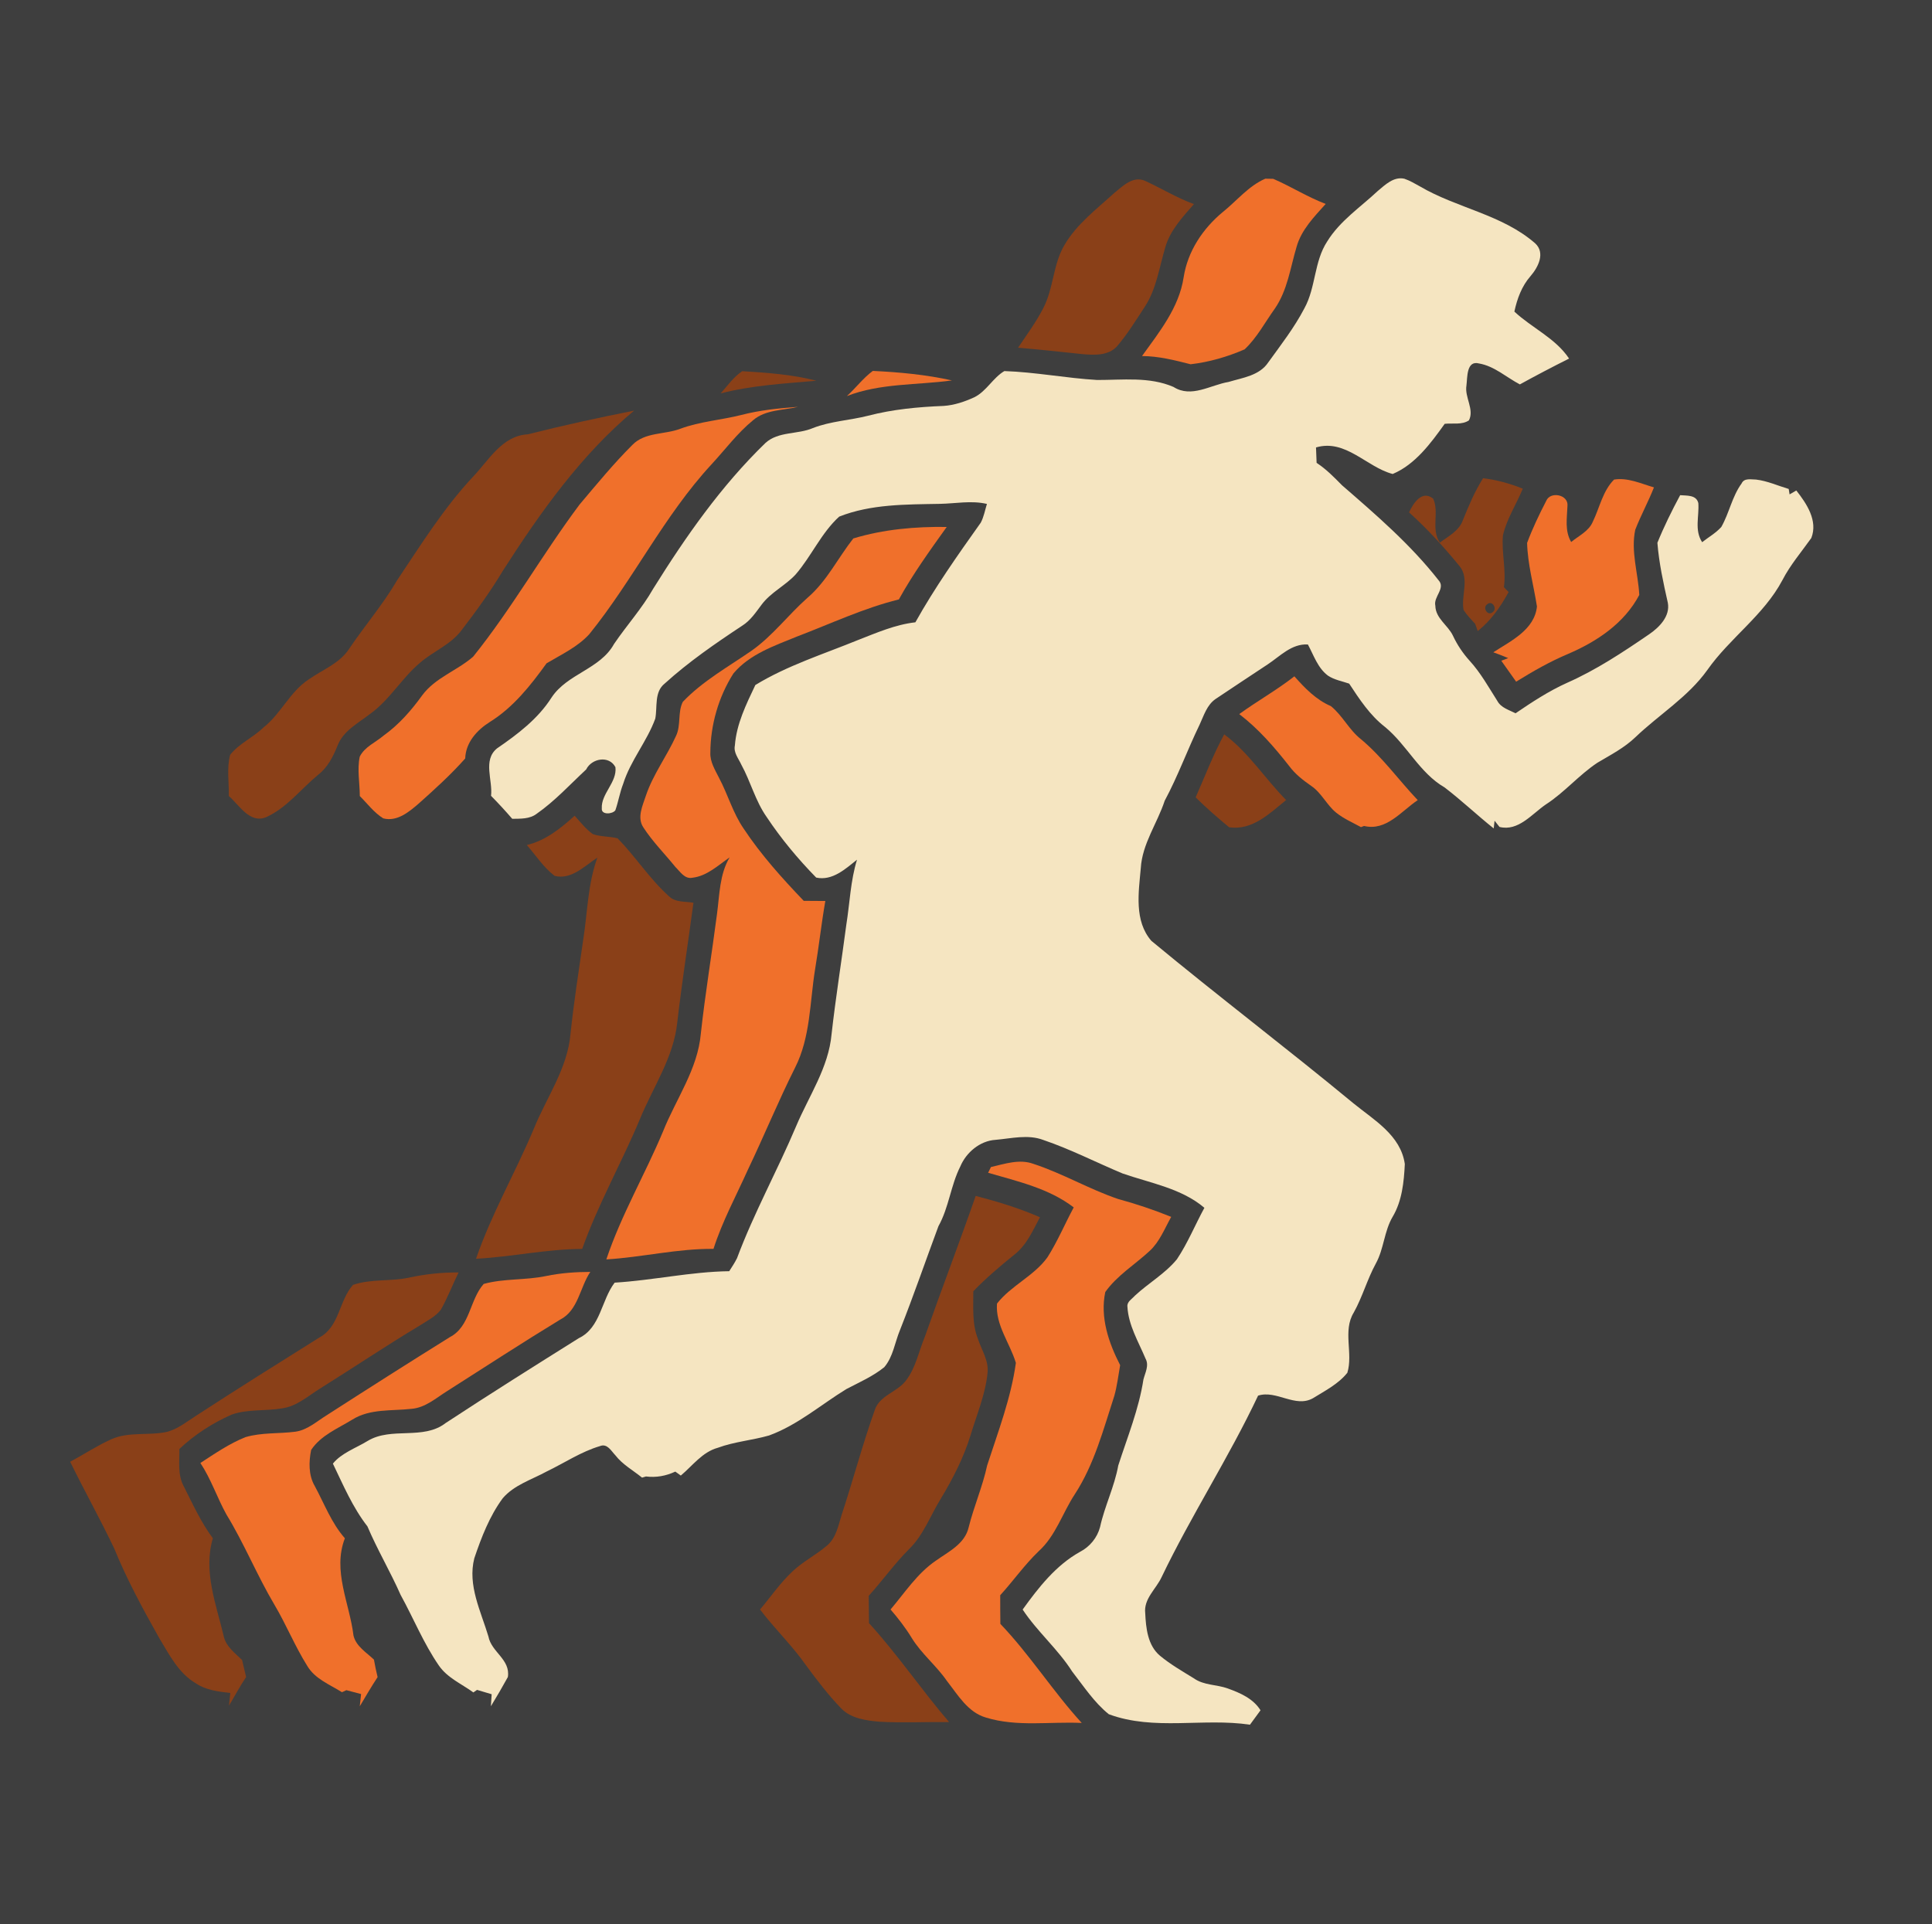 <?xml version="1.0" encoding="UTF-8" ?>
<!DOCTYPE svg PUBLIC "-//W3C//DTD SVG 1.1//EN" "http://www.w3.org/Graphics/SVG/1.1/DTD/svg11.dtd">
<svg width="516pt" height="514pt" viewBox="0 0 516 514" version="1.1" xmlns="http://www.w3.org/2000/svg">
<path fill="#3e3e3e" opacity="1.00" d=" M 0.00 0.00 L 516.00 0.00 L 516.00 514.00 L 0.00 514.00 L 0.00 0.00 Z" />
<path fill="#8a4018" opacity="1.00" d=" M 297.56 51.58 C 299.84 49.74 302.60 46.89 305.81 48.30 C 310.19 50.31 314.32 52.86 318.87 54.52 C 315.84 58.00 312.53 61.51 311.23 66.05 C 309.62 71.39 308.89 77.13 305.78 81.90 C 303.43 85.50 301.16 89.18 298.37 92.46 C 296.05 95.07 292.23 94.87 289.07 94.59 C 283.35 93.99 277.64 93.36 271.91 92.88 C 274.20 89.46 276.66 86.14 278.55 82.48 C 281.44 77.10 281.18 70.60 284.36 65.34 C 287.63 59.80 292.88 55.87 297.56 51.58 Z" />
<path fill="#f0702b" opacity="1.00" d=" M 326.62 56.61 C 330.35 53.62 333.48 49.65 337.94 47.73 C 338.47 47.74 339.53 47.76 340.06 47.77 C 344.81 49.81 349.21 52.64 354.07 54.47 C 350.99 57.91 347.57 61.37 346.29 65.94 C 344.62 71.53 343.87 77.55 340.46 82.47 C 337.85 86.11 335.70 90.23 332.41 93.32 C 327.84 95.30 322.93 96.74 317.98 97.30 C 313.72 96.22 309.44 95.12 305.01 95.11 C 309.64 88.66 314.91 82.17 316.13 74.06 C 317.21 67.10 321.26 61.04 326.62 56.61 Z" />
<path fill="#f5e5c1" opacity="1.00" d=" M 367.99 51.00 C 369.97 49.35 372.23 47.11 375.07 47.74 C 376.53 48.23 377.85 49.03 379.20 49.77 C 389.11 55.61 401.20 57.29 410.03 65.01 C 412.79 67.58 410.80 71.41 408.79 73.74 C 406.43 76.42 405.20 79.79 404.46 83.23 C 409.16 87.63 415.43 90.31 419.07 95.78 C 414.65 98.00 410.26 100.29 405.93 102.68 C 402.32 100.80 399.14 97.80 395.03 97.09 C 391.64 96.19 391.93 100.81 391.66 102.97 C 391.12 106.11 393.83 109.37 392.32 112.29 C 390.44 113.56 387.98 112.97 385.85 113.21 C 382.14 118.40 377.97 124.08 371.96 126.61 C 365.01 124.80 359.40 117.18 351.48 119.52 C 351.53 120.89 351.58 122.27 351.64 123.64 C 354.18 125.30 356.30 127.46 358.41 129.61 C 367.51 137.51 376.73 145.44 384.19 154.97 C 386.20 157.11 382.79 159.41 383.35 161.79 C 383.42 165.23 386.74 166.99 388.07 169.84 C 389.21 172.28 390.72 174.52 392.53 176.52 C 395.47 179.74 397.58 183.57 399.91 187.23 C 400.90 189.07 403.04 189.64 404.78 190.53 C 409.18 187.53 413.66 184.59 418.52 182.40 C 426.31 178.96 433.44 174.23 440.45 169.43 C 443.16 167.58 446.10 164.62 445.45 161.04 C 444.26 155.74 443.08 150.39 442.66 144.98 C 444.43 140.63 446.52 136.40 448.74 132.27 C 450.51 132.43 453.06 132.14 453.59 134.39 C 453.85 137.91 452.50 141.61 454.61 144.83 C 456.32 143.48 458.27 142.39 459.73 140.76 C 461.85 137.04 462.60 132.63 465.15 129.14 C 465.85 127.61 467.67 128.10 469.01 128.10 C 472.03 128.46 474.83 129.75 477.73 130.61 C 477.79 130.97 477.90 131.70 477.96 132.06 C 478.41 131.80 479.31 131.28 479.76 131.02 C 482.53 134.53 485.57 139.09 483.77 143.71 C 481.14 147.42 478.15 150.89 476.05 154.96 C 471.09 164.33 462.00 170.41 455.98 178.99 C 450.82 186.20 443.14 190.85 436.82 196.89 C 433.85 199.76 430.15 201.65 426.64 203.74 C 421.69 207.02 417.84 211.68 412.84 214.90 C 409.13 217.44 405.50 222.14 400.49 220.89 L 399.17 219.23 C 399.11 219.75 399.00 220.78 398.94 221.29 C 394.50 217.74 390.36 213.81 385.84 210.35 C 379.12 206.46 375.79 199.01 369.89 194.17 C 365.88 191.06 363.09 186.79 360.34 182.61 C 358.44 181.95 356.37 181.61 354.68 180.48 C 351.93 178.43 350.88 175.04 349.31 172.15 C 344.94 171.90 341.89 175.30 338.53 177.50 C 333.90 180.59 329.23 183.62 324.62 186.74 C 322.32 188.34 321.52 191.16 320.39 193.57 C 317.14 200.28 314.60 207.32 311.07 213.89 C 309.08 219.95 305.06 225.39 304.68 231.93 C 304.10 238.39 302.88 245.97 307.50 251.31 C 325.27 266.04 343.66 279.99 361.46 294.70 C 366.95 299.19 374.09 303.21 375.20 310.93 C 374.97 315.73 374.46 320.82 371.94 325.04 C 369.67 328.90 369.62 333.60 367.46 337.51 C 365.16 341.72 363.90 346.41 361.56 350.61 C 358.56 355.49 361.44 361.51 359.85 366.69 C 357.44 369.71 353.89 371.49 350.67 373.49 C 345.92 376.16 340.92 371.22 336.01 372.80 C 328.21 389.34 318.18 404.74 310.26 421.24 C 308.78 424.47 305.41 427.05 305.87 430.94 C 306.06 434.91 306.53 439.51 309.79 442.26 C 312.59 444.59 315.77 446.41 318.87 448.32 C 321.52 450.22 324.95 449.93 327.92 451.02 C 331.23 452.21 334.72 453.73 336.66 456.85 C 335.72 458.13 334.79 459.42 333.84 460.70 C 321.35 458.83 308.22 462.39 296.14 457.90 C 292.23 454.76 289.44 450.44 286.37 446.51 C 282.56 440.51 277.04 435.86 273.13 429.94 C 277.37 424.06 282.00 418.12 288.44 414.53 C 291.05 413.18 293.05 410.76 293.80 407.92 C 295.03 402.30 297.65 397.12 298.67 391.45 C 301.12 383.85 304.17 376.39 305.39 368.48 C 305.85 366.67 306.96 364.74 305.95 362.91 C 304.06 358.40 301.38 354.02 301.11 349.02 C 300.96 347.70 302.35 346.98 303.09 346.12 C 306.72 342.73 311.18 340.23 314.34 336.36 C 317.23 332.03 319.19 327.19 321.67 322.63 C 315.57 317.43 307.23 316.03 299.83 313.46 C 292.76 310.51 285.93 306.98 278.66 304.51 C 274.55 302.95 270.12 304.11 265.90 304.47 C 261.73 304.73 258.07 307.81 256.48 311.58 C 253.91 316.67 253.44 322.53 250.64 327.54 C 247.20 336.79 243.99 346.14 240.35 355.33 C 238.98 358.62 238.54 362.43 236.16 365.21 C 233.13 367.66 229.51 369.23 226.08 371.03 C 219.23 375.22 213.04 380.66 205.41 383.44 C 200.89 384.74 196.14 385.09 191.71 386.73 C 187.58 387.86 184.98 391.51 181.83 394.15 C 181.46 393.88 180.73 393.36 180.36 393.09 C 177.90 394.25 175.23 394.74 172.53 394.39 C 172.27 394.47 171.74 394.62 171.48 394.70 C 169.07 392.74 166.26 391.21 164.34 388.72 C 163.23 387.57 162.19 385.49 160.24 386.28 C 155.17 387.78 150.74 390.79 146.01 393.06 C 142.01 395.25 137.33 396.64 134.27 400.21 C 130.74 405.01 128.58 410.63 126.68 416.24 C 124.84 423.44 128.43 430.39 130.45 437.14 C 131.25 441.34 136.37 443.25 135.64 447.97 C 134.19 450.59 132.68 453.20 131.11 455.77 C 131.16 454.96 131.26 453.36 131.31 452.56 C 130.01 452.18 128.70 451.80 127.41 451.40 C 127.17 451.57 126.67 451.91 126.43 452.08 C 123.29 449.79 119.47 448.19 117.21 444.89 C 113.13 438.98 110.45 432.29 107.00 426.03 C 104.26 419.82 100.78 413.96 98.13 407.72 C 94.19 402.66 91.67 396.69 88.91 390.96 C 91.21 388.11 95.08 386.81 98.19 384.90 C 104.56 381.05 113.01 384.78 119.02 380.12 C 130.78 372.40 142.69 364.91 154.61 357.44 C 160.42 354.65 160.57 347.33 164.16 342.62 C 174.41 342.00 184.48 339.70 194.76 339.56 C 195.49 338.43 196.24 337.30 196.84 336.09 C 201.35 324.01 207.62 312.70 212.63 300.83 C 216.04 292.74 221.31 285.17 222.10 276.21 C 223.20 266.43 224.76 256.72 226.04 246.97 C 226.97 241.19 227.15 235.27 228.89 229.64 C 225.80 232.11 222.30 235.35 217.99 234.42 C 213.12 229.44 208.61 224.03 204.75 218.22 C 201.74 213.94 200.48 208.77 197.98 204.23 C 197.24 202.60 195.87 201.04 196.27 199.13 C 196.71 193.35 199.30 188.12 201.74 182.98 C 210.29 177.76 219.91 174.74 229.14 170.97 C 234.13 169.03 239.10 166.84 244.48 166.23 C 249.66 156.96 255.79 148.27 261.94 139.62 C 262.77 138.06 263.07 136.28 263.59 134.61 C 259.42 133.63 255.18 134.52 250.98 134.59 C 242.00 134.76 232.59 134.64 224.13 138.00 C 219.33 142.37 216.71 148.59 212.49 153.46 C 209.75 156.43 205.92 158.19 203.46 161.45 C 201.90 163.51 200.46 165.75 198.21 167.15 C 191.04 171.89 183.93 176.79 177.54 182.58 C 174.68 184.85 175.62 188.82 175.01 191.97 C 172.79 198.07 168.39 203.15 166.44 209.38 C 165.54 211.67 165.16 214.12 164.35 216.44 C 163.63 217.49 160.55 217.75 160.73 215.95 C 160.50 212.02 164.85 208.96 164.37 204.93 C 162.69 201.71 158.03 202.55 156.55 205.54 C 152.23 209.56 148.21 213.97 143.34 217.37 C 141.48 218.81 139.03 218.68 136.81 218.72 C 134.99 216.61 133.10 214.56 131.15 212.58 C 131.64 208.38 128.89 203.08 132.73 199.92 C 138.22 196.15 143.67 192.04 147.30 186.34 C 151.49 179.95 160.27 178.77 163.99 172.03 C 167.37 167.04 171.46 162.54 174.44 157.29 C 183.12 143.36 192.61 129.79 204.43 118.33 C 207.90 115.17 213.01 116.11 217.12 114.34 C 221.86 112.49 227.00 112.29 231.89 111.04 C 238.46 109.33 245.26 108.70 252.02 108.43 C 254.89 108.24 257.67 107.29 260.26 106.10 C 263.49 104.47 265.18 100.94 268.24 99.12 C 276.52 99.39 284.73 101.01 293.01 101.50 C 299.82 101.52 306.98 100.57 313.42 103.36 C 318.20 106.40 323.28 102.83 328.15 102.02 C 331.89 100.89 336.38 100.34 338.72 96.81 C 342.11 92.12 345.69 87.51 348.37 82.37 C 351.46 76.78 350.93 69.87 354.48 64.48 C 357.87 58.98 363.36 55.35 367.99 51.00 Z" />
<path fill="#8a4018" opacity="1.00" d=" M 198.24 99.15 C 204.86 99.57 211.58 100.01 218.03 101.70 C 209.47 102.46 200.84 102.93 192.48 105.08 C 194.31 103.03 195.92 100.69 198.24 99.15 Z" />
<path fill="#f0702b" opacity="1.00" d=" M 226.18 105.80 C 228.57 103.65 230.51 101.00 233.11 99.08 C 240.18 99.41 247.32 100.07 254.25 101.62 C 244.89 102.90 235.13 102.32 226.18 105.80 Z" />
<path fill="#f0702b" opacity="1.00" d=" M 198.01 110.84 C 202.96 109.56 208.07 109.04 213.15 108.67 C 209.11 109.64 204.50 109.40 201.16 112.23 C 196.94 115.67 193.69 120.09 190.01 124.06 C 177.31 137.81 169.11 154.90 157.39 169.40 C 154.25 172.84 149.92 174.83 145.97 177.19 C 141.72 183.09 137.07 188.98 130.81 192.86 C 127.37 195.03 124.39 198.33 124.25 202.60 C 120.39 206.96 116.05 210.88 111.71 214.75 C 109.15 216.95 105.99 219.55 102.36 218.60 C 99.89 217.07 98.14 214.67 96.10 212.65 C 96.09 209.15 95.36 205.58 96.08 202.12 C 97.38 199.49 100.30 198.33 102.44 196.50 C 106.53 193.57 109.84 189.79 112.76 185.74 C 116.24 181.02 122.06 179.16 126.36 175.42 C 136.74 162.52 144.88 148.01 154.80 134.76 C 159.36 129.36 163.86 123.87 168.87 118.87 C 172.25 115.36 177.51 116.15 181.75 114.51 C 187.00 112.57 192.62 112.21 198.01 110.84 Z" />
<path fill="#8a4018" opacity="1.00" d=" M 140.95 116.02 C 150.35 113.64 159.81 111.58 169.34 109.69 C 155.13 121.58 144.31 136.87 134.37 152.36 C 131.05 157.91 127.25 163.16 123.31 168.29 C 120.43 172.20 115.71 173.95 112.13 177.08 C 107.25 181.21 104.03 187.01 98.78 190.75 C 95.64 193.19 91.71 195.19 90.18 199.11 C 88.99 202.08 87.52 205.01 84.92 207.00 C 80.35 210.78 76.59 215.79 71.09 218.28 C 66.71 220.09 63.93 215.08 61.12 212.64 C 61.18 208.98 60.52 205.20 61.47 201.62 C 63.88 198.58 67.63 197.00 70.39 194.30 C 75.05 190.64 77.42 184.80 82.41 181.51 C 86.12 178.89 90.73 177.23 93.28 173.26 C 97.44 167.09 102.32 161.43 106.07 154.99 C 112.43 145.49 118.50 135.72 126.33 127.35 C 130.57 122.93 134.10 116.38 140.95 116.02 Z" />
<path fill="#8a4018" opacity="1.00" d=" M 396.10 127.74 C 399.74 128.19 403.30 129.15 406.70 130.54 C 405.00 134.71 402.44 138.56 401.41 142.97 C 400.99 147.59 402.32 152.20 401.66 156.84 C 401.97 157.17 402.60 157.83 402.92 158.15 C 400.78 162.07 398.20 165.78 394.67 168.57 C 394.50 168.09 394.16 167.13 393.99 166.65 C 392.90 165.46 391.77 164.29 390.89 162.93 C 390.17 159.08 392.56 154.58 389.82 151.23 C 385.67 146.14 381.21 141.27 376.33 136.86 C 377.44 134.45 379.79 130.78 382.77 133.20 C 384.48 136.86 382.10 141.33 384.56 144.94 C 386.84 143.23 389.71 141.80 390.71 138.94 C 392.26 135.09 393.88 131.26 396.10 127.74 Z" />
<path fill="#f0702b" opacity="1.00" d=" M 431.09 128.10 C 434.77 127.51 438.28 129.19 441.74 130.19 C 440.23 134.04 438.23 137.67 436.74 141.52 C 435.52 147.32 437.52 153.13 437.82 158.92 C 433.84 166.48 426.51 171.37 418.84 174.66 C 413.98 176.70 409.41 179.32 404.93 182.09 C 403.62 180.22 402.29 178.36 400.97 176.50 C 401.43 176.33 402.35 175.97 402.81 175.79 C 401.49 175.23 400.17 174.72 398.83 174.24 C 403.50 171.21 409.84 168.25 410.49 162.01 C 409.62 156.36 408.01 150.77 407.86 145.02 C 409.29 141.18 411.07 137.46 412.95 133.83 C 414.00 131.14 418.96 132.09 418.64 135.14 C 418.52 138.40 417.87 141.79 419.63 144.78 C 421.65 143.12 424.33 141.91 425.40 139.38 C 427.24 135.61 428.04 131.16 431.09 128.10 Z" />
<path fill="#f0702b" opacity="1.00" d=" M 227.90 143.83 C 235.98 141.38 244.45 140.64 252.85 140.76 C 248.35 147.05 243.81 153.34 240.07 160.12 C 230.70 162.43 221.93 166.58 212.94 170.00 C 206.87 172.49 200.20 174.72 195.87 179.91 C 191.90 186.17 189.76 193.62 189.72 201.04 C 189.61 203.52 190.99 205.65 192.04 207.78 C 194.41 212.23 195.75 217.19 198.63 221.36 C 203.25 228.34 208.89 234.59 214.66 240.63 C 216.58 240.65 218.50 240.66 220.43 240.67 C 219.37 246.74 218.71 252.87 217.69 258.94 C 216.27 267.74 216.48 277.06 212.35 285.19 C 207.86 294.15 204.07 303.42 199.75 312.45 C 196.60 319.46 192.91 326.25 190.56 333.60 C 180.94 333.50 171.53 335.84 161.94 336.41 C 165.91 324.53 172.31 313.67 177.12 302.14 C 180.57 293.51 186.36 285.59 187.18 276.09 C 188.35 265.37 190.13 254.73 191.51 244.04 C 192.19 238.95 192.17 233.57 194.87 229.02 C 191.78 231.16 188.82 234.01 184.93 234.46 C 182.84 234.88 181.65 232.81 180.38 231.58 C 177.54 228.07 174.31 224.84 171.85 221.05 C 170.06 218.41 171.63 215.22 172.50 212.55 C 174.41 206.86 178.08 202.03 180.54 196.60 C 181.93 193.74 180.95 190.26 182.37 187.47 C 187.67 181.91 194.48 178.14 200.75 173.80 C 206.39 169.82 210.55 164.20 215.69 159.66 C 220.82 155.27 223.78 149.07 227.90 143.83 Z" />
<path fill="#3e3e3e" opacity="1.00" d=" M 397.21 161.41 C 398.55 160.24 400.00 162.62 398.66 163.52 C 397.32 164.68 395.86 162.30 397.21 161.41 Z" />
<path fill="#f0702b" opacity="1.00" d=" M 330.98 190.75 C 335.79 187.25 341.01 184.34 345.70 180.66 C 348.51 183.81 351.48 186.92 355.44 188.61 C 358.56 191.11 360.31 194.98 363.50 197.47 C 369.22 202.25 373.56 208.35 378.65 213.73 C 374.25 216.67 370.26 222.06 364.32 220.63 C 364.12 220.71 363.70 220.86 363.49 220.94 C 361.25 219.71 358.87 218.69 356.87 217.08 C 354.32 215.01 352.95 211.78 350.20 209.93 C 348.02 208.41 345.89 206.76 344.30 204.60 C 340.34 199.55 336.10 194.66 330.98 190.75 Z" />
<path fill="#8a4018" opacity="1.00" d=" M 319.34 212.99 C 321.82 207.35 324.02 201.58 326.96 196.16 C 333.50 201.00 337.84 207.98 343.50 213.70 C 339.08 217.29 334.53 221.86 328.29 220.99 C 325.21 218.44 322.17 215.82 319.34 212.99 Z" />
<path fill="#8a4018" opacity="1.00" d=" M 140.70 225.72 C 145.72 224.53 149.74 221.27 153.48 217.90 C 155.02 219.60 156.45 221.46 158.34 222.81 C 160.47 223.54 162.78 223.38 164.95 223.93 C 169.76 228.84 173.49 234.76 178.63 239.37 C 180.35 241.12 182.99 240.74 185.21 241.14 C 183.78 251.78 182.13 262.39 180.89 273.05 C 179.94 282.45 174.41 290.38 170.91 298.93 C 166.03 310.61 159.73 321.67 155.49 333.61 C 145.97 333.65 136.63 335.74 127.14 336.24 C 131.25 324.26 137.65 313.25 142.54 301.59 C 145.95 293.14 151.61 285.39 152.38 276.08 C 153.26 267.69 154.57 259.35 155.77 251.00 C 156.92 243.68 156.98 236.13 159.55 229.09 C 156.14 231.30 152.58 235.10 148.13 233.96 C 145.16 231.71 143.13 228.50 140.70 225.72 Z" />
<path fill="#f0702b" opacity="1.00" d=" M 264.66 311.74 C 268.33 310.90 272.26 309.52 275.98 310.88 C 283.78 313.42 290.89 317.66 298.65 320.28 C 303.46 321.59 308.19 323.18 312.81 325.05 C 311.05 328.16 309.74 331.67 307.06 334.14 C 303.12 337.80 298.35 340.68 295.20 345.12 C 293.77 351.88 296.10 358.69 299.17 364.66 C 298.68 367.39 298.37 370.16 297.62 372.84 C 294.69 381.81 292.28 391.11 287.08 399.11 C 283.76 404.15 281.97 410.26 277.38 414.39 C 273.63 417.99 270.64 422.28 267.14 426.11 C 267.13 428.66 267.15 431.22 267.18 433.77 C 275.09 442.05 281.20 451.79 288.91 460.23 C 280.40 459.83 271.63 461.34 263.35 458.80 C 258.50 457.41 255.85 452.76 252.93 449.05 C 250.10 444.93 246.10 441.77 243.49 437.50 C 241.84 434.80 239.91 432.31 237.85 429.92 C 241.68 425.41 244.97 420.29 249.93 416.90 C 253.31 414.48 257.69 412.43 258.71 407.98 C 260.10 402.39 262.44 397.08 263.65 391.44 C 266.57 382.43 270.02 373.46 271.32 364.05 C 269.74 358.78 265.82 353.90 266.28 348.21 C 270.07 343.36 276.15 340.86 279.76 335.84 C 282.45 331.59 284.40 326.94 286.77 322.52 C 280.17 317.44 271.76 315.56 263.91 313.27 C 264.10 312.89 264.47 312.12 264.66 311.74 Z" />
<path fill="#8a4018" opacity="1.00" d=" M 247.03 357.00 C 251.45 344.45 256.21 332.02 260.59 319.45 C 266.43 320.97 272.21 322.72 277.75 325.15 C 275.87 328.66 274.24 332.50 271.04 335.04 C 267.18 338.15 263.39 341.35 259.95 344.92 C 259.98 349.17 259.58 353.60 261.19 357.64 C 262.16 360.63 264.13 363.48 263.75 366.75 C 263.18 372.50 260.87 377.86 259.23 383.34 C 257.38 389.35 254.51 394.96 251.27 400.33 C 248.48 404.84 246.66 410.04 242.79 413.80 C 238.91 417.70 235.70 422.19 232.02 426.28 C 232.03 428.71 232.05 431.14 232.09 433.57 C 239.74 441.95 246.10 451.39 253.48 459.99 C 247.31 459.93 241.14 460.24 234.98 459.91 C 231.36 459.59 227.33 459.09 224.67 456.35 C 221.21 452.77 218.19 448.79 215.24 444.79 C 211.55 439.52 206.88 435.05 202.99 429.93 C 205.88 426.51 208.42 422.77 211.70 419.71 C 214.48 417.10 217.93 415.36 220.82 412.90 C 223.29 410.86 223.88 407.59 224.77 404.70 C 227.84 395.41 230.33 385.93 233.61 376.71 C 234.86 372.75 239.53 371.91 241.90 368.85 C 244.59 365.41 245.38 360.97 247.03 357.00 Z" />
<path fill="#8a4018" opacity="1.00" d=" M 109.24 341.28 C 113.59 340.33 118.03 339.86 122.48 339.90 C 120.85 343.19 119.56 346.65 117.74 349.85 C 116.29 351.74 114.05 352.80 112.10 354.08 C 103.18 359.42 94.55 365.23 85.74 370.74 C 82.39 372.78 79.31 375.68 75.28 376.21 C 70.82 376.96 66.14 376.35 61.83 377.88 C 56.73 380.15 51.98 383.21 47.91 387.04 C 47.97 390.36 47.40 393.95 49.07 397.00 C 51.47 401.74 53.66 406.62 56.85 410.90 C 54.21 419.84 57.80 428.69 59.82 437.33 C 60.51 439.96 62.83 441.61 64.66 443.42 C 65.02 444.93 65.38 446.44 65.73 447.96 C 64.08 450.43 62.69 453.06 61.16 455.60 C 61.28 454.47 61.39 453.35 61.51 452.23 C 58.35 451.85 55.04 451.50 52.33 449.66 C 47.69 446.96 45.22 442.00 42.54 437.58 C 38.15 429.78 33.87 421.89 30.49 413.59 C 26.77 405.78 22.54 398.23 18.74 390.46 C 22.40 388.50 25.88 386.19 29.66 384.48 C 34.37 382.34 39.70 383.56 44.63 382.47 C 47.52 381.69 49.89 379.76 52.37 378.17 C 63.28 371.07 74.31 364.15 85.35 357.24 C 90.68 354.38 90.53 347.40 94.28 343.22 C 99.09 341.56 104.31 342.34 109.24 341.28 Z" />
<path fill="#f0702b" opacity="1.00" d=" M 145.89 340.84 C 149.77 340.04 153.72 339.76 157.66 339.75 C 154.85 343.93 154.45 350.04 149.58 352.51 C 139.45 358.68 129.51 365.16 119.51 371.53 C 116.47 373.42 113.59 376.05 109.86 376.33 C 104.59 376.92 98.84 376.25 94.14 379.18 C 90.27 381.56 85.68 383.40 83.10 387.31 C 82.46 390.47 82.38 394.04 84.05 396.92 C 86.62 401.65 88.50 406.81 92.11 410.90 C 88.75 419.61 93.37 428.25 94.41 436.88 C 95.08 439.76 97.86 441.39 99.87 443.31 C 100.16 444.88 100.46 446.44 100.85 447.99 C 99.18 450.53 97.64 453.16 96.09 455.78 C 96.17 454.96 96.35 453.33 96.44 452.51 C 95.13 452.17 93.82 451.82 92.51 451.48 C 92.22 451.61 91.63 451.88 91.33 452.02 C 88.05 449.95 84.10 448.47 82.05 444.97 C 78.77 439.74 76.46 433.99 73.32 428.69 C 68.66 420.85 65.24 412.34 60.48 404.56 C 57.98 400.05 56.38 395.10 53.52 390.79 C 57.40 388.27 61.26 385.60 65.58 383.88 C 69.91 382.61 74.48 383.01 78.90 382.43 C 82.07 381.99 84.52 379.74 87.14 378.11 C 98.10 371.06 109.08 364.06 120.15 357.17 C 125.60 354.34 125.41 347.21 129.19 342.96 C 134.63 341.46 140.39 342.01 145.89 340.84 Z" />
</svg>
